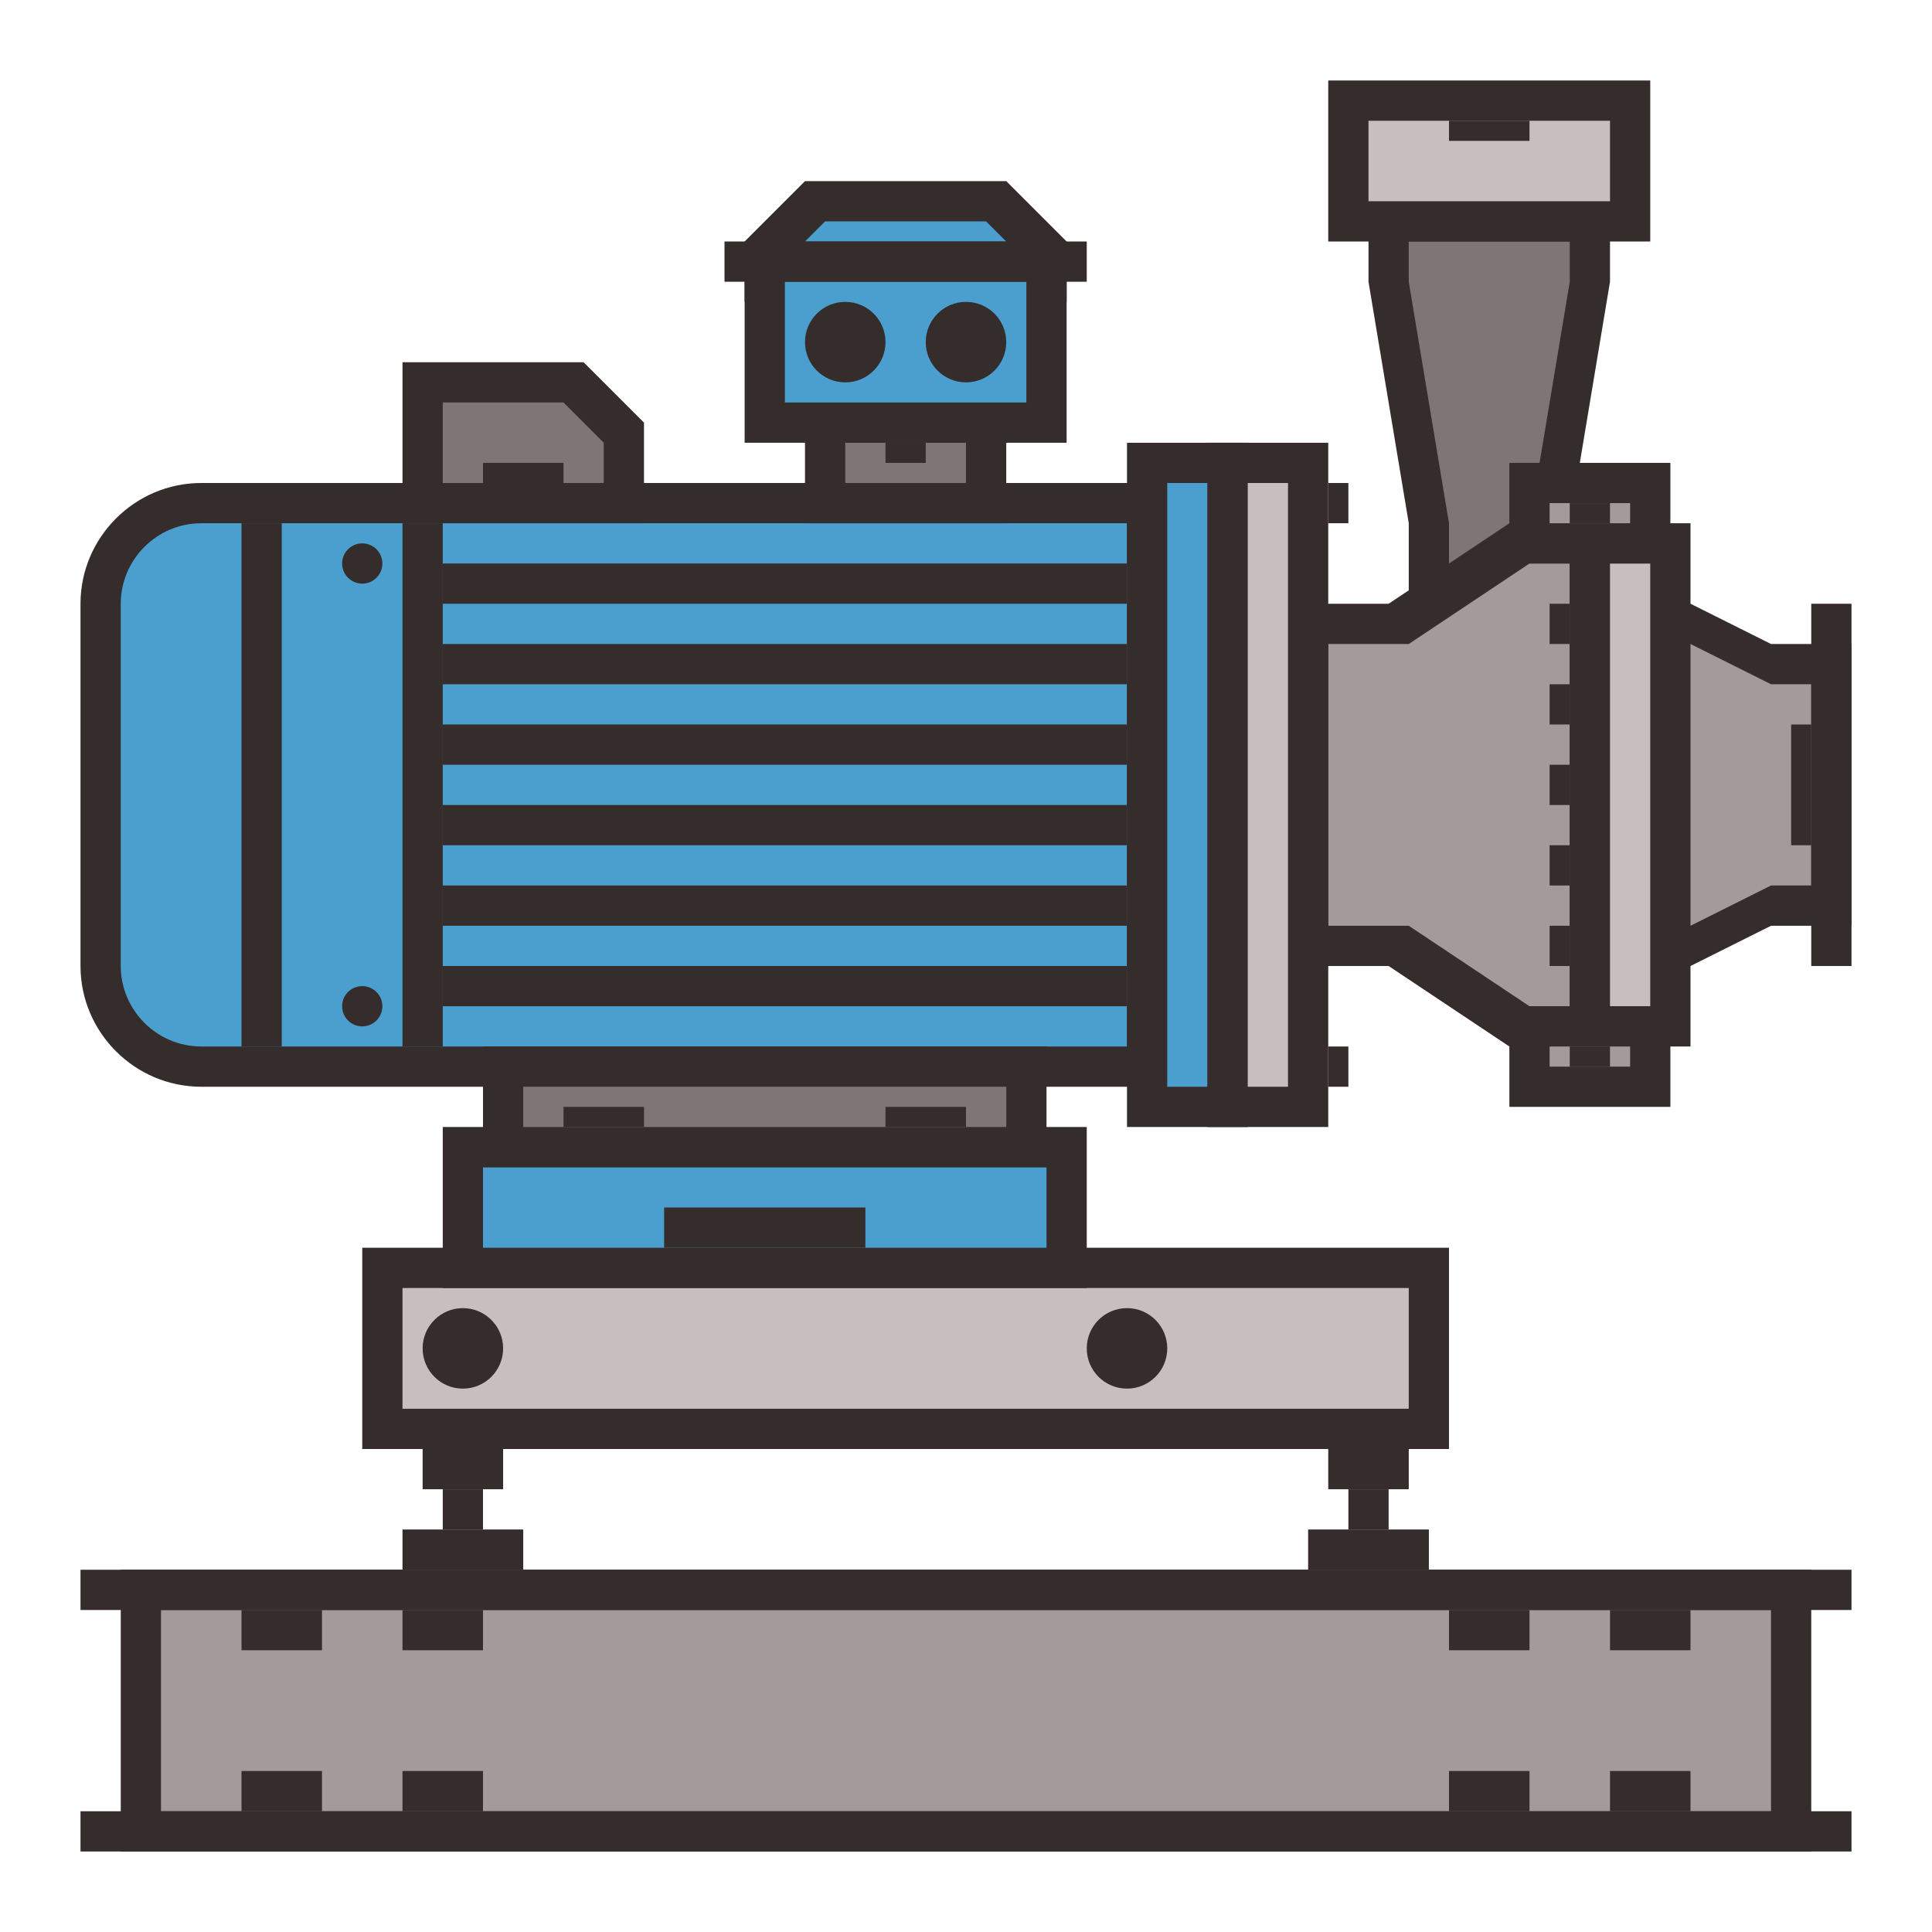 <?xml version="1.0" encoding="utf-8"?>
<!-- Generator: Adobe Illustrator 19.0.0, SVG Export Plug-In . SVG Version: 6.00 Build 0)  -->
<svg version="1.1" id="icons" xmlns="http://www.w3.org/2000/svg" xmlns:xlink="http://www.w3.org/1999/xlink" x="0px" y="0px"
	 viewBox="0 0 96 96" style="enable-background:new 0 0 96 96;" xml:space="preserve">
<style type="text/css">
	.st0{fill:#352C2C;}
	.st1{fill:#A39A99;}
	.st2{fill:#C8BEBE;}
	.st3{fill:#7F7575;}
	.st4{fill:#4A9FCE;}
</style>
<g id="XMLID_165_">
	<g id="XMLID_175_">
		<rect id="XMLID_176_" x="6" y="78" class="st0" width="84" height="14"/>
		<rect id="XMLID_180_" x="8" y="80" class="st1" width="80" height="10"/>
		<rect id="XMLID_181_" x="4" y="78" class="st0" width="88" height="2"/>
		<rect id="XMLID_186_" x="4" y="90" class="st0" width="88" height="2"/>
		<g id="XMLID_187_">
			<rect id="XMLID_183_" x="12" y="80" class="st0" width="4" height="2"/>
			<rect id="XMLID_188_" x="20" y="80" class="st0" width="4" height="2"/>
		</g>
		<g id="XMLID_190_">
			<rect id="XMLID_192_" x="72" y="80" class="st0" width="4" height="2"/>
			<rect id="XMLID_191_" x="80" y="80" class="st0" width="4" height="2"/>
		</g>
		<g id="XMLID_196_">
			<rect id="XMLID_244_" x="12" y="88" class="st0" width="4" height="2"/>
			<rect id="XMLID_229_" x="20" y="88" class="st0" width="4" height="2"/>
		</g>
		<g id="XMLID_193_">
			<rect id="XMLID_195_" x="72" y="88" class="st0" width="4" height="2"/>
			<rect id="XMLID_194_" x="80" y="88" class="st0" width="4" height="2"/>
		</g>
	</g>
	<g id="XMLID_263_">
		<g id="XMLID_253_">
			<rect id="XMLID_258_" x="18" y="62" class="st0" width="54" height="10"/>
			<rect id="XMLID_189_" x="20" y="64" class="st2" width="50" height="6"/>
		</g>
		<g id="XMLID_261_">
			<rect id="XMLID_259_" x="22" y="74" class="st0" width="2" height="2"/>
			<rect id="XMLID_260_" x="20" y="76" class="st0" width="6" height="2"/>
			<rect id="XMLID_262_" x="21" y="72" class="st0" width="4" height="2"/>
		</g>
		<g id="XMLID_265_">
			<rect id="XMLID_268_" x="67" y="74" class="st0" width="2" height="2"/>
			<rect id="XMLID_267_" x="65" y="76" class="st0" width="6" height="2"/>
			<rect id="XMLID_266_" x="66" y="72" class="st0" width="4" height="2"/>
		</g>
		<circle id="XMLID_264_" class="st0" cx="23" cy="67" r="2"/>
		<circle id="XMLID_270_" class="st0" cx="56" cy="67" r="2"/>
	</g>
	<g id="XMLID_182_">
		<g id="XMLID_354_">
			<g id="XMLID_349_">
				<polygon id="XMLID_350_" class="st0" points="70,32 70,26 68,14 68,10 80,10 80,14 78,26 78,32 				"/>
				<polygon id="XMLID_348_" class="st3" points="78,12 70,12 70,14 72,26 72,30 76,30 76,26 78,14 				"/>
			</g>
			<g id="XMLID_352_">
				<rect id="XMLID_353_" x="66" y="4" class="st0" width="16" height="8"/>
				<rect id="XMLID_351_" x="68" y="6" class="st2" width="12" height="4"/>
				<rect id="XMLID_355_" x="72" y="6" class="st0" width="4" height="1"/>
			</g>
		</g>
		<g id="XMLID_347_">
			<g id="XMLID_343_">
				<polygon id="XMLID_344_" class="st0" points="80,48 80,30 84,30 88,32 92,32 92,46 88,46 84,48 				"/>
				<polygon id="XMLID_338_" class="st1" points="90,44 88,44 84,46 82,46 82,32 84,32 88,34 90,34 				"/>
				<rect id="XMLID_345_" x="90" y="30" class="st0" width="2" height="18"/>
				<rect id="XMLID_346_" x="89" y="36" class="st0" width="1" height="6"/>
			</g>
			<g id="XMLID_329_">
				<polygon id="XMLID_330_" class="st0" points="75,52 69,48 64,48 64,30 69,30 75,26 80,26 80,52 				"/>
				<polygon id="XMLID_328_" class="st1" points="78,50 76,50 70,46 66,46 66,32 70,32 76,28 78,28 				"/>
				<g id="XMLID_358_">
					<rect id="XMLID_359_" x="77" y="30" class="st0" width="1" height="2"/>
					<rect id="XMLID_360_" x="77" y="34" class="st0" width="1" height="2"/>
					<rect id="XMLID_361_" x="77" y="38" class="st0" width="1" height="2"/>
					<rect id="XMLID_362_" x="77" y="42" class="st0" width="1" height="2"/>
					<rect id="XMLID_363_" x="77" y="46" class="st0" width="1" height="2"/>
				</g>
			</g>
			<g id="XMLID_332_">
				<rect id="XMLID_333_" x="78" y="26" class="st0" width="6" height="26"/>
				<rect id="XMLID_331_" x="80" y="28" class="st2" width="2" height="22"/>
			</g>
			<g id="XMLID_335_">
				<rect id="XMLID_336_" x="75" y="23" class="st0" width="8" height="5"/>
				<rect id="XMLID_334_" x="77" y="25" class="st1" width="4" height="1"/>
				<rect id="XMLID_337_" x="78" y="25" class="st0" width="2" height="1"/>
			</g>
			<g id="XMLID_339_">
				<rect id="XMLID_342_" x="75" y="50" class="st0" width="8" height="5"/>
				<rect id="XMLID_341_" x="77" y="52" class="st1" width="4" height="1"/>
				<rect id="XMLID_340_" x="78" y="52" class="st0" width="2" height="1"/>
			</g>
		</g>
		<g id="XMLID_297_">
			<path id="XMLID_310_" class="st0" d="M4,48V30c0-3.3,2.7-6,6-6h48v30H10C6.7,54,4,51.3,4,48z"/>
			<path id="XMLID_309_" class="st4" d="M56,52H10c-2.2,0-4-1.8-4-4V30c0-2.2,1.8-4,4-4h46V52z"/>
			<g id="XMLID_300_">
				<rect id="XMLID_308_" x="22" y="28" class="st0" width="34" height="2"/>
				<rect id="XMLID_307_" x="22" y="32" class="st0" width="34" height="2"/>
				<rect id="XMLID_299_" x="22" y="36" class="st0" width="34" height="2"/>
				<rect id="XMLID_306_" x="22" y="40" class="st0" width="34" height="2"/>
				<rect id="XMLID_302_" x="22" y="44" class="st0" width="34" height="2"/>
				<rect id="XMLID_301_" x="22" y="48" class="st0" width="34" height="2"/>
			</g>
			<rect id="XMLID_282_" x="20" y="26" class="st0" width="2" height="26"/>
			<circle id="XMLID_283_" class="st0" cx="18" cy="28" r="1"/>
			<circle id="XMLID_286_" class="st0" cx="18" cy="50" r="1"/>
			<rect id="XMLID_284_" x="12" y="26" class="st0" width="2" height="26"/>
		</g>
		<g id="XMLID_273_">
			<g id="XMLID_279_">
				<rect id="XMLID_281_" x="56" y="22" class="st0" width="6" height="34"/>
				<rect id="XMLID_280_" x="58" y="24" class="st4" width="2" height="30"/>
			</g>
			<g id="XMLID_274_">
				<rect id="XMLID_278_" x="60" y="22" class="st0" width="6" height="34"/>
				<rect id="XMLID_277_" x="62" y="24" class="st2" width="2" height="30"/>
				<rect id="XMLID_276_" x="66" y="24" class="st0" width="1" height="2"/>
				<rect id="XMLID_275_" x="66" y="52" class="st0" width="1" height="2"/>
			</g>
		</g>
		<g id="XMLID_324_">
			<polygon id="XMLID_327_" class="st0" points="20,26 20,18 29,18 32,21 32,26 			"/>
			<polygon id="XMLID_326_" class="st3" points="28,20 22,20 22,24 30,24 30,22 			"/>
			<rect id="XMLID_325_" x="24" y="23" class="st0" width="4" height="1"/>
		</g>
		<g id="XMLID_320_">
			<rect id="XMLID_323_" x="40" y="20" class="st0" width="10" height="6"/>
			<rect id="XMLID_322_" x="42" y="22" class="st3" width="6" height="2"/>
			<rect id="XMLID_321_" x="44" y="22" class="st0" width="2" height="1"/>
		</g>
		<g id="XMLID_294_">
			<g id="XMLID_317_">
				<polygon id="XMLID_319_" class="st0" points="37,15 37,12 40,9 50,9 53,12 53,15 				"/>
				<polygon id="XMLID_318_" class="st4" points="51,13 49,11 41,11 39,13 				"/>
			</g>
			<g id="XMLID_296_">
				<rect id="XMLID_316_" x="37" y="12" class="st0" width="16" height="10"/>
				<rect id="XMLID_315_" x="39" y="14" class="st4" width="12" height="6"/>
				<circle id="XMLID_313_" class="st0" cx="42" cy="17" r="2"/>
				<circle id="XMLID_298_" class="st0" cx="48" cy="17" r="2"/>
			</g>
			<rect id="XMLID_295_" x="36" y="12" class="st0" width="18" height="2"/>
		</g>
		<g id="XMLID_184_">
			<g id="XMLID_185_">
				<rect id="XMLID_269_" x="22" y="56" class="st0" width="32" height="8"/>
				<rect id="XMLID_271_" x="24" y="58" class="st4" width="28" height="4"/>
				<rect id="XMLID_272_" x="33" y="60" class="st0" width="10" height="2"/>
			</g>
			<g id="XMLID_311_">
				<rect id="XMLID_312_" x="24" y="52" class="st0" width="28" height="6"/>
				<rect id="XMLID_314_" x="26" y="54" class="st3" width="24" height="2"/>
				<rect id="XMLID_356_" x="28" y="55" class="st0" width="4" height="1"/>
				<rect id="XMLID_357_" x="44" y="55" class="st0" width="4" height="1"/>
			</g>
		</g>
	</g>
</g>
</svg>
